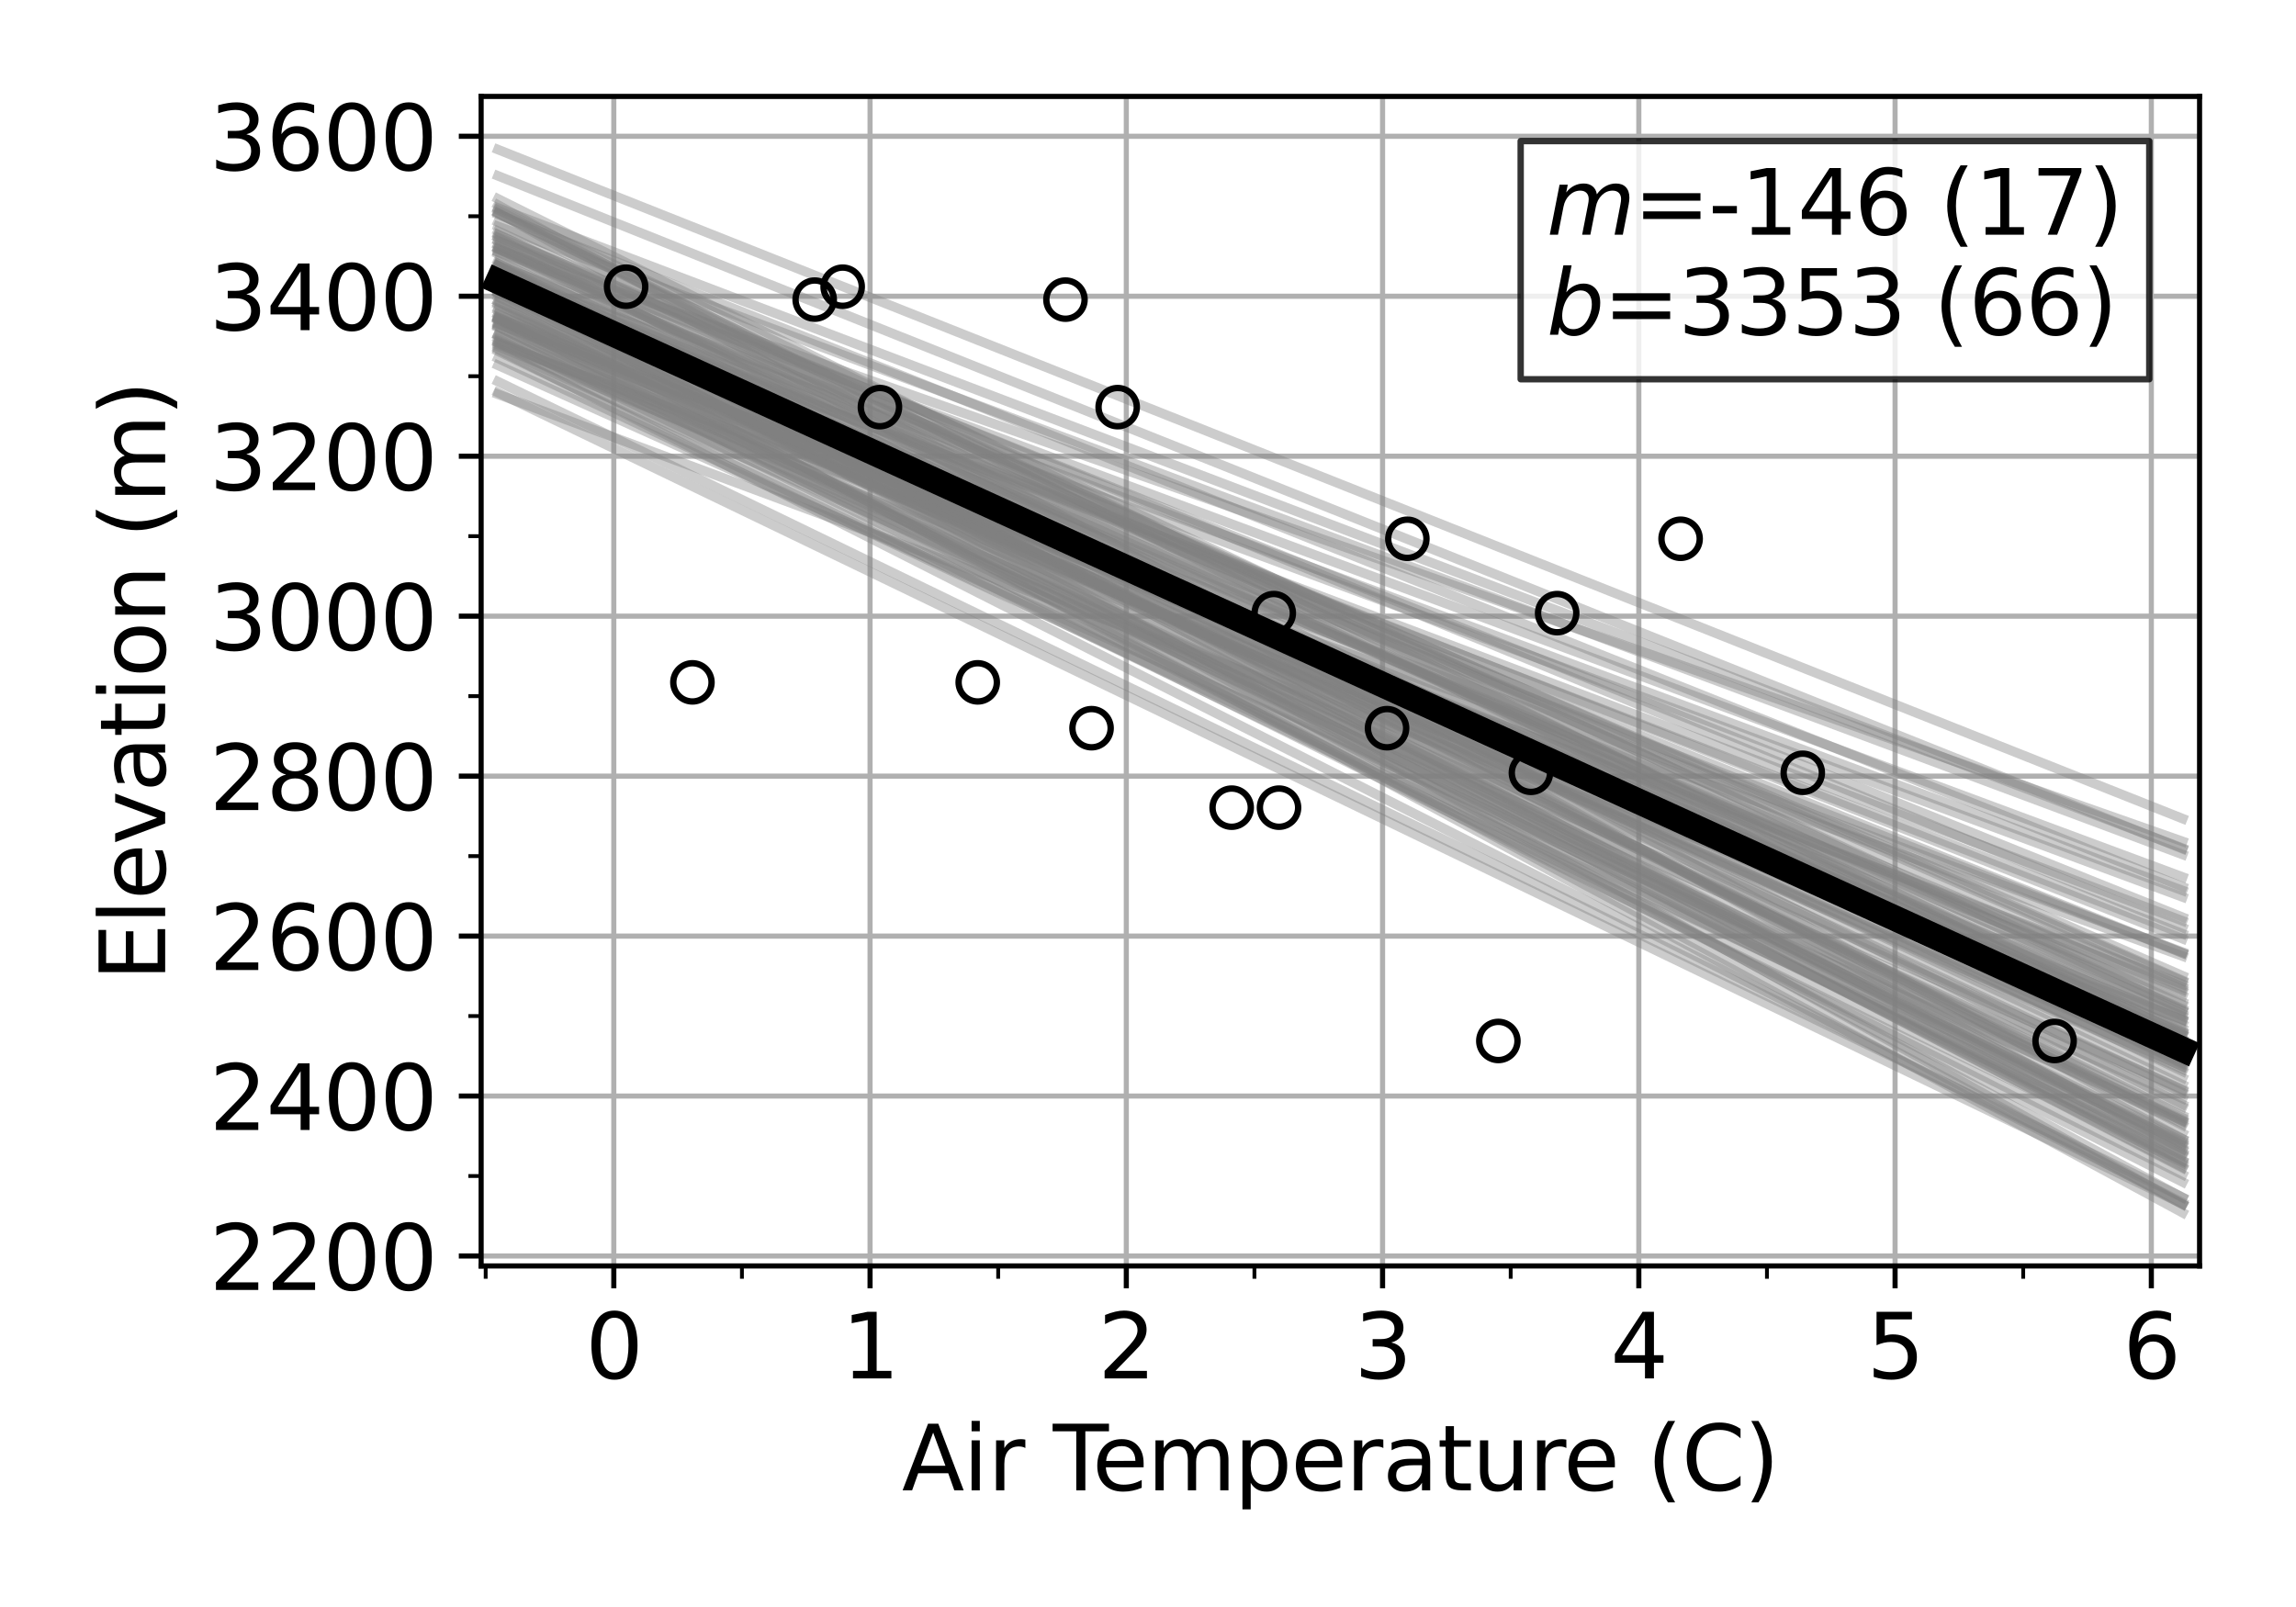 <?xml version="1.0" encoding="utf-8" standalone="no"?>
<!DOCTYPE svg PUBLIC "-//W3C//DTD SVG 1.1//EN"
  "http://www.w3.org/Graphics/SVG/1.1/DTD/svg11.dtd">
<svg xmlns:xlink="http://www.w3.org/1999/xlink" width="360pt" height="252pt" viewBox="0 0 360 252" xmlns="http://www.w3.org/2000/svg" version="1.1">
 <defs>
  <style type="text/css">*{stroke-linejoin: round; stroke-linecap: butt}</style>
 </defs>
 <g id="figure_1">
  <g id="patch_1">
   <path d="M 0 252 
L 360 252 
L 360 0 
L 0 0 
z
" style="fill: #ffffff"/>
  </g>
  <g id="axes_1">
   <g id="patch_2">
    <path d="M 75.44 198.52 
L 344.88 198.52 
L 344.88 15.12 
L 75.44 15.12 
z
" style="fill: #ffffff"/>
   </g>
   <g id="matplotlib.axis_1">
    <g id="xtick_1">
     <g id="line2d_1">
      <path d="M 96.241 198.52 
L 96.241 15.12 
" clip-path="url(#p45aff32ea5)" style="fill: none; stroke: #b0b0b0; stroke-width: 0.8; stroke-linecap: square"/>
     </g>
     <g id="line2d_2">
      <defs>
       <path id="m77579ffd19" d="M 0 0 
L 0 3.5 
" style="stroke: #000000; stroke-width: 0.8"/>
      </defs>
      <g>
       <use xlink:href="#m77579ffd19" x="96.241" y="198.52" style="stroke: #000000; stroke-width: 0.8"/>
      </g>
     </g>
     <g id="text_1">
      <!-- 0 -->
      <g transform="translate(91.787 216.158)scale(0.14 -0.14)">
       <defs>
        <path id="DejaVuSans-30" d="M 2034 4250 
Q 1547 4250 1301 3770 
Q 1056 3291 1056 2328 
Q 1056 1369 1301 889 
Q 1547 409 2034 409 
Q 2525 409 2770 889 
Q 3016 1369 3016 2328 
Q 3016 3291 2770 3770 
Q 2525 4250 2034 4250 
z
M 2034 4750 
Q 2819 4750 3233 4129 
Q 3647 3509 3647 2328 
Q 3647 1150 3233 529 
Q 2819 -91 2034 -91 
Q 1250 -91 836 529 
Q 422 1150 422 2328 
Q 422 3509 836 4129 
Q 1250 4750 2034 4750 
z
" transform="scale(0.016)"/>
       </defs>
       <use xlink:href="#DejaVuSans-30"/>
      </g>
     </g>
    </g>
    <g id="xtick_2">
     <g id="line2d_3">
      <path d="M 136.42 198.52 
L 136.42 15.12 
" clip-path="url(#p45aff32ea5)" style="fill: none; stroke: #b0b0b0; stroke-width: 0.8; stroke-linecap: square"/>
     </g>
     <g id="line2d_4">
      <g>
       <use xlink:href="#m77579ffd19" x="136.42" y="198.52" style="stroke: #000000; stroke-width: 0.8"/>
      </g>
     </g>
     <g id="text_2">
      <!-- 1 -->
      <g transform="translate(131.966 216.158)scale(0.14 -0.14)">
       <defs>
        <path id="DejaVuSans-31" d="M 794 531 
L 1825 531 
L 1825 4091 
L 703 3866 
L 703 4441 
L 1819 4666 
L 2450 4666 
L 2450 531 
L 3481 531 
L 3481 0 
L 794 0 
L 794 531 
z
" transform="scale(0.016)"/>
       </defs>
       <use xlink:href="#DejaVuSans-31"/>
      </g>
     </g>
    </g>
    <g id="xtick_3">
     <g id="line2d_5">
      <path d="M 176.599 198.52 
L 176.599 15.12 
" clip-path="url(#p45aff32ea5)" style="fill: none; stroke: #b0b0b0; stroke-width: 0.8; stroke-linecap: square"/>
     </g>
     <g id="line2d_6">
      <g>
       <use xlink:href="#m77579ffd19" x="176.599" y="198.52" style="stroke: #000000; stroke-width: 0.8"/>
      </g>
     </g>
     <g id="text_3">
      <!-- 2 -->
      <g transform="translate(172.146 216.158)scale(0.14 -0.14)">
       <defs>
        <path id="DejaVuSans-32" d="M 1228 531 
L 3431 531 
L 3431 0 
L 469 0 
L 469 531 
Q 828 903 1448 1529 
Q 2069 2156 2228 2338 
Q 2531 2678 2651 2914 
Q 2772 3150 2772 3378 
Q 2772 3750 2511 3984 
Q 2250 4219 1831 4219 
Q 1534 4219 1204 4116 
Q 875 4013 500 3803 
L 500 4441 
Q 881 4594 1212 4672 
Q 1544 4750 1819 4750 
Q 2544 4750 2975 4387 
Q 3406 4025 3406 3419 
Q 3406 3131 3298 2873 
Q 3191 2616 2906 2266 
Q 2828 2175 2409 1742 
Q 1991 1309 1228 531 
z
" transform="scale(0.016)"/>
       </defs>
       <use xlink:href="#DejaVuSans-32"/>
      </g>
     </g>
    </g>
    <g id="xtick_4">
     <g id="line2d_7">
      <path d="M 216.779 198.52 
L 216.779 15.12 
" clip-path="url(#p45aff32ea5)" style="fill: none; stroke: #b0b0b0; stroke-width: 0.8; stroke-linecap: square"/>
     </g>
     <g id="line2d_8">
      <g>
       <use xlink:href="#m77579ffd19" x="216.779" y="198.52" style="stroke: #000000; stroke-width: 0.8"/>
      </g>
     </g>
     <g id="text_4">
      <!-- 3 -->
      <g transform="translate(212.325 216.158)scale(0.14 -0.14)">
       <defs>
        <path id="DejaVuSans-33" d="M 2597 2516 
Q 3050 2419 3304 2112 
Q 3559 1806 3559 1356 
Q 3559 666 3084 287 
Q 2609 -91 1734 -91 
Q 1441 -91 1130 -33 
Q 819 25 488 141 
L 488 750 
Q 750 597 1062 519 
Q 1375 441 1716 441 
Q 2309 441 2620 675 
Q 2931 909 2931 1356 
Q 2931 1769 2642 2001 
Q 2353 2234 1838 2234 
L 1294 2234 
L 1294 2753 
L 1863 2753 
Q 2328 2753 2575 2939 
Q 2822 3125 2822 3475 
Q 2822 3834 2567 4026 
Q 2313 4219 1838 4219 
Q 1578 4219 1281 4162 
Q 984 4106 628 3988 
L 628 4550 
Q 988 4650 1302 4700 
Q 1616 4750 1894 4750 
Q 2613 4750 3031 4423 
Q 3450 4097 3450 3541 
Q 3450 3153 3228 2886 
Q 3006 2619 2597 2516 
z
" transform="scale(0.016)"/>
       </defs>
       <use xlink:href="#DejaVuSans-33"/>
      </g>
     </g>
    </g>
    <g id="xtick_5">
     <g id="line2d_9">
      <path d="M 256.958 198.52 
L 256.958 15.12 
" clip-path="url(#p45aff32ea5)" style="fill: none; stroke: #b0b0b0; stroke-width: 0.8; stroke-linecap: square"/>
     </g>
     <g id="line2d_10">
      <g>
       <use xlink:href="#m77579ffd19" x="256.958" y="198.52" style="stroke: #000000; stroke-width: 0.8"/>
      </g>
     </g>
     <g id="text_5">
      <!-- 4 -->
      <g transform="translate(252.504 216.158)scale(0.14 -0.14)">
       <defs>
        <path id="DejaVuSans-34" d="M 2419 4116 
L 825 1625 
L 2419 1625 
L 2419 4116 
z
M 2253 4666 
L 3047 4666 
L 3047 1625 
L 3713 1625 
L 3713 1100 
L 3047 1100 
L 3047 0 
L 2419 0 
L 2419 1100 
L 313 1100 
L 313 1709 
L 2253 4666 
z
" transform="scale(0.016)"/>
       </defs>
       <use xlink:href="#DejaVuSans-34"/>
      </g>
     </g>
    </g>
    <g id="xtick_6">
     <g id="line2d_11">
      <path d="M 297.137 198.52 
L 297.137 15.12 
" clip-path="url(#p45aff32ea5)" style="fill: none; stroke: #b0b0b0; stroke-width: 0.8; stroke-linecap: square"/>
     </g>
     <g id="line2d_12">
      <g>
       <use xlink:href="#m77579ffd19" x="297.137" y="198.52" style="stroke: #000000; stroke-width: 0.8"/>
      </g>
     </g>
     <g id="text_6">
      <!-- 5 -->
      <g transform="translate(292.684 216.158)scale(0.14 -0.14)">
       <defs>
        <path id="DejaVuSans-35" d="M 691 4666 
L 3169 4666 
L 3169 4134 
L 1269 4134 
L 1269 2991 
Q 1406 3038 1543 3061 
Q 1681 3084 1819 3084 
Q 2600 3084 3056 2656 
Q 3513 2228 3513 1497 
Q 3513 744 3044 326 
Q 2575 -91 1722 -91 
Q 1428 -91 1123 -41 
Q 819 9 494 109 
L 494 744 
Q 775 591 1075 516 
Q 1375 441 1709 441 
Q 2250 441 2565 725 
Q 2881 1009 2881 1497 
Q 2881 1984 2565 2268 
Q 2250 2553 1709 2553 
Q 1456 2553 1204 2497 
Q 953 2441 691 2322 
L 691 4666 
z
" transform="scale(0.016)"/>
       </defs>
       <use xlink:href="#DejaVuSans-35"/>
      </g>
     </g>
    </g>
    <g id="xtick_7">
     <g id="line2d_13">
      <path d="M 337.317 198.52 
L 337.317 15.12 
" clip-path="url(#p45aff32ea5)" style="fill: none; stroke: #b0b0b0; stroke-width: 0.8; stroke-linecap: square"/>
     </g>
     <g id="line2d_14">
      <g>
       <use xlink:href="#m77579ffd19" x="337.317" y="198.52" style="stroke: #000000; stroke-width: 0.8"/>
      </g>
     </g>
     <g id="text_7">
      <!-- 6 -->
      <g transform="translate(332.863 216.158)scale(0.14 -0.14)">
       <defs>
        <path id="DejaVuSans-36" d="M 2113 2584 
Q 1688 2584 1439 2293 
Q 1191 2003 1191 1497 
Q 1191 994 1439 701 
Q 1688 409 2113 409 
Q 2538 409 2786 701 
Q 3034 994 3034 1497 
Q 3034 2003 2786 2293 
Q 2538 2584 2113 2584 
z
M 3366 4563 
L 3366 3988 
Q 3128 4100 2886 4159 
Q 2644 4219 2406 4219 
Q 1781 4219 1451 3797 
Q 1122 3375 1075 2522 
Q 1259 2794 1537 2939 
Q 1816 3084 2150 3084 
Q 2853 3084 3261 2657 
Q 3669 2231 3669 1497 
Q 3669 778 3244 343 
Q 2819 -91 2113 -91 
Q 1303 -91 875 529 
Q 447 1150 447 2328 
Q 447 3434 972 4092 
Q 1497 4750 2381 4750 
Q 2619 4750 2861 4703 
Q 3103 4656 3366 4563 
z
" transform="scale(0.016)"/>
       </defs>
       <use xlink:href="#DejaVuSans-36"/>
      </g>
     </g>
    </g>
    <g id="xtick_8">
     <g id="line2d_15">
      <defs>
       <path id="madeb2cd488" d="M 0 0 
L 0 2 
" style="stroke: #000000; stroke-width: 0.6"/>
      </defs>
      <g>
       <use xlink:href="#madeb2cd488" x="76.151" y="198.52" style="stroke: #000000; stroke-width: 0.6"/>
      </g>
     </g>
    </g>
    <g id="xtick_9">
     <g id="line2d_16">
      <g>
       <use xlink:href="#madeb2cd488" x="116.33" y="198.52" style="stroke: #000000; stroke-width: 0.6"/>
      </g>
     </g>
    </g>
    <g id="xtick_10">
     <g id="line2d_17">
      <g>
       <use xlink:href="#madeb2cd488" x="156.51" y="198.52" style="stroke: #000000; stroke-width: 0.6"/>
      </g>
     </g>
    </g>
    <g id="xtick_11">
     <g id="line2d_18">
      <g>
       <use xlink:href="#madeb2cd488" x="196.689" y="198.52" style="stroke: #000000; stroke-width: 0.6"/>
      </g>
     </g>
    </g>
    <g id="xtick_12">
     <g id="line2d_19">
      <g>
       <use xlink:href="#madeb2cd488" x="236.868" y="198.52" style="stroke: #000000; stroke-width: 0.6"/>
      </g>
     </g>
    </g>
    <g id="xtick_13">
     <g id="line2d_20">
      <g>
       <use xlink:href="#madeb2cd488" x="277.048" y="198.52" style="stroke: #000000; stroke-width: 0.6"/>
      </g>
     </g>
    </g>
    <g id="xtick_14">
     <g id="line2d_21">
      <g>
       <use xlink:href="#madeb2cd488" x="317.227" y="198.52" style="stroke: #000000; stroke-width: 0.6"/>
      </g>
     </g>
    </g>
    <g id="text_8">
     <!-- Air Temperature (C) -->
     <g transform="translate(141.412 233.707)scale(0.14 -0.14)">
      <defs>
       <path id="DejaVuSans-41" d="M 2188 4044 
L 1331 1722 
L 3047 1722 
L 2188 4044 
z
M 1831 4666 
L 2547 4666 
L 4325 0 
L 3669 0 
L 3244 1197 
L 1141 1197 
L 716 0 
L 50 0 
L 1831 4666 
z
" transform="scale(0.016)"/>
       <path id="DejaVuSans-69" d="M 603 3500 
L 1178 3500 
L 1178 0 
L 603 0 
L 603 3500 
z
M 603 4863 
L 1178 4863 
L 1178 4134 
L 603 4134 
L 603 4863 
z
" transform="scale(0.016)"/>
       <path id="DejaVuSans-72" d="M 2631 2963 
Q 2534 3019 2420 3045 
Q 2306 3072 2169 3072 
Q 1681 3072 1420 2755 
Q 1159 2438 1159 1844 
L 1159 0 
L 581 0 
L 581 3500 
L 1159 3500 
L 1159 2956 
Q 1341 3275 1631 3429 
Q 1922 3584 2338 3584 
Q 2397 3584 2469 3576 
Q 2541 3569 2628 3553 
L 2631 2963 
z
" transform="scale(0.016)"/>
       <path id="DejaVuSans-20" transform="scale(0.016)"/>
       <path id="DejaVuSans-54" d="M -19 4666 
L 3928 4666 
L 3928 4134 
L 2272 4134 
L 2272 0 
L 1638 0 
L 1638 4134 
L -19 4134 
L -19 4666 
z
" transform="scale(0.016)"/>
       <path id="DejaVuSans-65" d="M 3597 1894 
L 3597 1613 
L 953 1613 
Q 991 1019 1311 708 
Q 1631 397 2203 397 
Q 2534 397 2845 478 
Q 3156 559 3463 722 
L 3463 178 
Q 3153 47 2828 -22 
Q 2503 -91 2169 -91 
Q 1331 -91 842 396 
Q 353 884 353 1716 
Q 353 2575 817 3079 
Q 1281 3584 2069 3584 
Q 2775 3584 3186 3129 
Q 3597 2675 3597 1894 
z
M 3022 2063 
Q 3016 2534 2758 2815 
Q 2500 3097 2075 3097 
Q 1594 3097 1305 2825 
Q 1016 2553 972 2059 
L 3022 2063 
z
" transform="scale(0.016)"/>
       <path id="DejaVuSans-6d" d="M 3328 2828 
Q 3544 3216 3844 3400 
Q 4144 3584 4550 3584 
Q 5097 3584 5394 3201 
Q 5691 2819 5691 2113 
L 5691 0 
L 5113 0 
L 5113 2094 
Q 5113 2597 4934 2840 
Q 4756 3084 4391 3084 
Q 3944 3084 3684 2787 
Q 3425 2491 3425 1978 
L 3425 0 
L 2847 0 
L 2847 2094 
Q 2847 2600 2669 2842 
Q 2491 3084 2119 3084 
Q 1678 3084 1418 2786 
Q 1159 2488 1159 1978 
L 1159 0 
L 581 0 
L 581 3500 
L 1159 3500 
L 1159 2956 
Q 1356 3278 1631 3431 
Q 1906 3584 2284 3584 
Q 2666 3584 2933 3390 
Q 3200 3197 3328 2828 
z
" transform="scale(0.016)"/>
       <path id="DejaVuSans-70" d="M 1159 525 
L 1159 -1331 
L 581 -1331 
L 581 3500 
L 1159 3500 
L 1159 2969 
Q 1341 3281 1617 3432 
Q 1894 3584 2278 3584 
Q 2916 3584 3314 3078 
Q 3713 2572 3713 1747 
Q 3713 922 3314 415 
Q 2916 -91 2278 -91 
Q 1894 -91 1617 61 
Q 1341 213 1159 525 
z
M 3116 1747 
Q 3116 2381 2855 2742 
Q 2594 3103 2138 3103 
Q 1681 3103 1420 2742 
Q 1159 2381 1159 1747 
Q 1159 1113 1420 752 
Q 1681 391 2138 391 
Q 2594 391 2855 752 
Q 3116 1113 3116 1747 
z
" transform="scale(0.016)"/>
       <path id="DejaVuSans-61" d="M 2194 1759 
Q 1497 1759 1228 1600 
Q 959 1441 959 1056 
Q 959 750 1161 570 
Q 1363 391 1709 391 
Q 2188 391 2477 730 
Q 2766 1069 2766 1631 
L 2766 1759 
L 2194 1759 
z
M 3341 1997 
L 3341 0 
L 2766 0 
L 2766 531 
Q 2569 213 2275 61 
Q 1981 -91 1556 -91 
Q 1019 -91 701 211 
Q 384 513 384 1019 
Q 384 1609 779 1909 
Q 1175 2209 1959 2209 
L 2766 2209 
L 2766 2266 
Q 2766 2663 2505 2880 
Q 2244 3097 1772 3097 
Q 1472 3097 1187 3025 
Q 903 2953 641 2809 
L 641 3341 
Q 956 3463 1253 3523 
Q 1550 3584 1831 3584 
Q 2591 3584 2966 3190 
Q 3341 2797 3341 1997 
z
" transform="scale(0.016)"/>
       <path id="DejaVuSans-74" d="M 1172 4494 
L 1172 3500 
L 2356 3500 
L 2356 3053 
L 1172 3053 
L 1172 1153 
Q 1172 725 1289 603 
Q 1406 481 1766 481 
L 2356 481 
L 2356 0 
L 1766 0 
Q 1100 0 847 248 
Q 594 497 594 1153 
L 594 3053 
L 172 3053 
L 172 3500 
L 594 3500 
L 594 4494 
L 1172 4494 
z
" transform="scale(0.016)"/>
       <path id="DejaVuSans-75" d="M 544 1381 
L 544 3500 
L 1119 3500 
L 1119 1403 
Q 1119 906 1312 657 
Q 1506 409 1894 409 
Q 2359 409 2629 706 
Q 2900 1003 2900 1516 
L 2900 3500 
L 3475 3500 
L 3475 0 
L 2900 0 
L 2900 538 
Q 2691 219 2414 64 
Q 2138 -91 1772 -91 
Q 1169 -91 856 284 
Q 544 659 544 1381 
z
M 1991 3584 
L 1991 3584 
z
" transform="scale(0.016)"/>
       <path id="DejaVuSans-28" d="M 1984 4856 
Q 1566 4138 1362 3434 
Q 1159 2731 1159 2009 
Q 1159 1288 1364 580 
Q 1569 -128 1984 -844 
L 1484 -844 
Q 1016 -109 783 600 
Q 550 1309 550 2009 
Q 550 2706 781 3412 
Q 1013 4119 1484 4856 
L 1984 4856 
z
" transform="scale(0.016)"/>
       <path id="DejaVuSans-43" d="M 4122 4306 
L 4122 3641 
Q 3803 3938 3442 4084 
Q 3081 4231 2675 4231 
Q 1875 4231 1450 3742 
Q 1025 3253 1025 2328 
Q 1025 1406 1450 917 
Q 1875 428 2675 428 
Q 3081 428 3442 575 
Q 3803 722 4122 1019 
L 4122 359 
Q 3791 134 3420 21 
Q 3050 -91 2638 -91 
Q 1578 -91 968 557 
Q 359 1206 359 2328 
Q 359 3453 968 4101 
Q 1578 4750 2638 4750 
Q 3056 4750 3426 4639 
Q 3797 4528 4122 4306 
z
" transform="scale(0.016)"/>
       <path id="DejaVuSans-29" d="M 513 4856 
L 1013 4856 
Q 1481 4119 1714 3412 
Q 1947 2706 1947 2009 
Q 1947 1309 1714 600 
Q 1481 -109 1013 -844 
L 513 -844 
Q 928 -128 1133 580 
Q 1338 1288 1338 2009 
Q 1338 2731 1133 3434 
Q 928 4138 513 4856 
z
" transform="scale(0.016)"/>
      </defs>
      <use xlink:href="#DejaVuSans-41"/>
      <use xlink:href="#DejaVuSans-69" x="68.408"/>
      <use xlink:href="#DejaVuSans-72" x="96.191"/>
      <use xlink:href="#DejaVuSans-20" x="137.305"/>
      <use xlink:href="#DejaVuSans-54" x="169.092"/>
      <use xlink:href="#DejaVuSans-65" x="213.176"/>
      <use xlink:href="#DejaVuSans-6d" x="274.699"/>
      <use xlink:href="#DejaVuSans-70" x="372.111"/>
      <use xlink:href="#DejaVuSans-65" x="435.588"/>
      <use xlink:href="#DejaVuSans-72" x="497.111"/>
      <use xlink:href="#DejaVuSans-61" x="538.225"/>
      <use xlink:href="#DejaVuSans-74" x="599.504"/>
      <use xlink:href="#DejaVuSans-75" x="638.713"/>
      <use xlink:href="#DejaVuSans-72" x="702.092"/>
      <use xlink:href="#DejaVuSans-65" x="740.955"/>
      <use xlink:href="#DejaVuSans-20" x="802.479"/>
      <use xlink:href="#DejaVuSans-28" x="834.266"/>
      <use xlink:href="#DejaVuSans-43" x="873.279"/>
      <use xlink:href="#DejaVuSans-29" x="943.104"/>
     </g>
    </g>
   </g>
   <g id="matplotlib.axis_2">
    <g id="ytick_1">
     <g id="line2d_22">
      <path d="M 75.44 196.96 
L 344.88 196.96 
" clip-path="url(#p45aff32ea5)" style="fill: none; stroke: #b0b0b0; stroke-width: 0.8; stroke-linecap: square"/>
     </g>
     <g id="line2d_23">
      <defs>
       <path id="m46d7d78a0c" d="M 0 0 
L -3.5 0 
" style="stroke: #000000; stroke-width: 0.8"/>
      </defs>
      <g>
       <use xlink:href="#m46d7d78a0c" x="75.44" y="196.96" style="stroke: #000000; stroke-width: 0.8"/>
      </g>
     </g>
     <g id="text_9">
      <!-- 2200 -->
      <g transform="translate(32.81 202.279)scale(0.14 -0.14)">
       <use xlink:href="#DejaVuSans-32"/>
       <use xlink:href="#DejaVuSans-32" x="63.623"/>
       <use xlink:href="#DejaVuSans-30" x="127.246"/>
       <use xlink:href="#DejaVuSans-30" x="190.869"/>
      </g>
     </g>
    </g>
    <g id="ytick_2">
     <g id="line2d_24">
      <path d="M 75.44 171.876 
L 344.88 171.876 
" clip-path="url(#p45aff32ea5)" style="fill: none; stroke: #b0b0b0; stroke-width: 0.8; stroke-linecap: square"/>
     </g>
     <g id="line2d_25">
      <g>
       <use xlink:href="#m46d7d78a0c" x="75.44" y="171.876" style="stroke: #000000; stroke-width: 0.8"/>
      </g>
     </g>
     <g id="text_10">
      <!-- 2400 -->
      <g transform="translate(32.81 177.195)scale(0.14 -0.14)">
       <use xlink:href="#DejaVuSans-32"/>
       <use xlink:href="#DejaVuSans-34" x="63.623"/>
       <use xlink:href="#DejaVuSans-30" x="127.246"/>
       <use xlink:href="#DejaVuSans-30" x="190.869"/>
      </g>
     </g>
    </g>
    <g id="ytick_3">
     <g id="line2d_26">
      <path d="M 75.44 146.792 
L 344.88 146.792 
" clip-path="url(#p45aff32ea5)" style="fill: none; stroke: #b0b0b0; stroke-width: 0.8; stroke-linecap: square"/>
     </g>
     <g id="line2d_27">
      <g>
       <use xlink:href="#m46d7d78a0c" x="75.44" y="146.792" style="stroke: #000000; stroke-width: 0.8"/>
      </g>
     </g>
     <g id="text_11">
      <!-- 2600 -->
      <g transform="translate(32.81 152.111)scale(0.14 -0.14)">
       <use xlink:href="#DejaVuSans-32"/>
       <use xlink:href="#DejaVuSans-36" x="63.623"/>
       <use xlink:href="#DejaVuSans-30" x="127.246"/>
       <use xlink:href="#DejaVuSans-30" x="190.869"/>
      </g>
     </g>
    </g>
    <g id="ytick_4">
     <g id="line2d_28">
      <path d="M 75.44 121.708 
L 344.88 121.708 
" clip-path="url(#p45aff32ea5)" style="fill: none; stroke: #b0b0b0; stroke-width: 0.8; stroke-linecap: square"/>
     </g>
     <g id="line2d_29">
      <g>
       <use xlink:href="#m46d7d78a0c" x="75.44" y="121.708" style="stroke: #000000; stroke-width: 0.8"/>
      </g>
     </g>
     <g id="text_12">
      <!-- 2800 -->
      <g transform="translate(32.81 127.027)scale(0.14 -0.14)">
       <defs>
        <path id="DejaVuSans-38" d="M 2034 2216 
Q 1584 2216 1326 1975 
Q 1069 1734 1069 1313 
Q 1069 891 1326 650 
Q 1584 409 2034 409 
Q 2484 409 2743 651 
Q 3003 894 3003 1313 
Q 3003 1734 2745 1975 
Q 2488 2216 2034 2216 
z
M 1403 2484 
Q 997 2584 770 2862 
Q 544 3141 544 3541 
Q 544 4100 942 4425 
Q 1341 4750 2034 4750 
Q 2731 4750 3128 4425 
Q 3525 4100 3525 3541 
Q 3525 3141 3298 2862 
Q 3072 2584 2669 2484 
Q 3125 2378 3379 2068 
Q 3634 1759 3634 1313 
Q 3634 634 3220 271 
Q 2806 -91 2034 -91 
Q 1263 -91 848 271 
Q 434 634 434 1313 
Q 434 1759 690 2068 
Q 947 2378 1403 2484 
z
M 1172 3481 
Q 1172 3119 1398 2916 
Q 1625 2713 2034 2713 
Q 2441 2713 2670 2916 
Q 2900 3119 2900 3481 
Q 2900 3844 2670 4047 
Q 2441 4250 2034 4250 
Q 1625 4250 1398 4047 
Q 1172 3844 1172 3481 
z
" transform="scale(0.016)"/>
       </defs>
       <use xlink:href="#DejaVuSans-32"/>
       <use xlink:href="#DejaVuSans-38" x="63.623"/>
       <use xlink:href="#DejaVuSans-30" x="127.246"/>
       <use xlink:href="#DejaVuSans-30" x="190.869"/>
      </g>
     </g>
    </g>
    <g id="ytick_5">
     <g id="line2d_30">
      <path d="M 75.44 96.624 
L 344.88 96.624 
" clip-path="url(#p45aff32ea5)" style="fill: none; stroke: #b0b0b0; stroke-width: 0.8; stroke-linecap: square"/>
     </g>
     <g id="line2d_31">
      <g>
       <use xlink:href="#m46d7d78a0c" x="75.44" y="96.624" style="stroke: #000000; stroke-width: 0.8"/>
      </g>
     </g>
     <g id="text_13">
      <!-- 3000 -->
      <g transform="translate(32.81 101.942)scale(0.14 -0.14)">
       <use xlink:href="#DejaVuSans-33"/>
       <use xlink:href="#DejaVuSans-30" x="63.623"/>
       <use xlink:href="#DejaVuSans-30" x="127.246"/>
       <use xlink:href="#DejaVuSans-30" x="190.869"/>
      </g>
     </g>
    </g>
    <g id="ytick_6">
     <g id="line2d_32">
      <path d="M 75.44 71.539 
L 344.88 71.539 
" clip-path="url(#p45aff32ea5)" style="fill: none; stroke: #b0b0b0; stroke-width: 0.8; stroke-linecap: square"/>
     </g>
     <g id="line2d_33">
      <g>
       <use xlink:href="#m46d7d78a0c" x="75.44" y="71.539" style="stroke: #000000; stroke-width: 0.8"/>
      </g>
     </g>
     <g id="text_14">
      <!-- 3200 -->
      <g transform="translate(32.81 76.858)scale(0.14 -0.14)">
       <use xlink:href="#DejaVuSans-33"/>
       <use xlink:href="#DejaVuSans-32" x="63.623"/>
       <use xlink:href="#DejaVuSans-30" x="127.246"/>
       <use xlink:href="#DejaVuSans-30" x="190.869"/>
      </g>
     </g>
    </g>
    <g id="ytick_7">
     <g id="line2d_34">
      <path d="M 75.44 46.455 
L 344.88 46.455 
" clip-path="url(#p45aff32ea5)" style="fill: none; stroke: #b0b0b0; stroke-width: 0.8; stroke-linecap: square"/>
     </g>
     <g id="line2d_35">
      <g>
       <use xlink:href="#m46d7d78a0c" x="75.44" y="46.455" style="stroke: #000000; stroke-width: 0.8"/>
      </g>
     </g>
     <g id="text_15">
      <!-- 3400 -->
      <g transform="translate(32.81 51.774)scale(0.14 -0.14)">
       <use xlink:href="#DejaVuSans-33"/>
       <use xlink:href="#DejaVuSans-34" x="63.623"/>
       <use xlink:href="#DejaVuSans-30" x="127.246"/>
       <use xlink:href="#DejaVuSans-30" x="190.869"/>
      </g>
     </g>
    </g>
    <g id="ytick_8">
     <g id="line2d_36">
      <path d="M 75.44 21.371 
L 344.88 21.371 
" clip-path="url(#p45aff32ea5)" style="fill: none; stroke: #b0b0b0; stroke-width: 0.8; stroke-linecap: square"/>
     </g>
     <g id="line2d_37">
      <g>
       <use xlink:href="#m46d7d78a0c" x="75.44" y="21.371" style="stroke: #000000; stroke-width: 0.8"/>
      </g>
     </g>
     <g id="text_16">
      <!-- 3600 -->
      <g transform="translate(32.81 26.69)scale(0.14 -0.14)">
       <use xlink:href="#DejaVuSans-33"/>
       <use xlink:href="#DejaVuSans-36" x="63.623"/>
       <use xlink:href="#DejaVuSans-30" x="127.246"/>
       <use xlink:href="#DejaVuSans-30" x="190.869"/>
      </g>
     </g>
    </g>
    <g id="ytick_9">
     <g id="line2d_38">
      <defs>
       <path id="m5123d6fe0a" d="M 0 0 
L -2 0 
" style="stroke: #000000; stroke-width: 0.6"/>
      </defs>
      <g>
       <use xlink:href="#m5123d6fe0a" x="75.44" y="184.418" style="stroke: #000000; stroke-width: 0.6"/>
      </g>
     </g>
    </g>
    <g id="ytick_10">
     <g id="line2d_39">
      <g>
       <use xlink:href="#m5123d6fe0a" x="75.44" y="159.334" style="stroke: #000000; stroke-width: 0.6"/>
      </g>
     </g>
    </g>
    <g id="ytick_11">
     <g id="line2d_40">
      <g>
       <use xlink:href="#m5123d6fe0a" x="75.44" y="134.25" style="stroke: #000000; stroke-width: 0.6"/>
      </g>
     </g>
    </g>
    <g id="ytick_12">
     <g id="line2d_41">
      <g>
       <use xlink:href="#m5123d6fe0a" x="75.44" y="109.166" style="stroke: #000000; stroke-width: 0.6"/>
      </g>
     </g>
    </g>
    <g id="ytick_13">
     <g id="line2d_42">
      <g>
       <use xlink:href="#m5123d6fe0a" x="75.44" y="84.081" style="stroke: #000000; stroke-width: 0.6"/>
      </g>
     </g>
    </g>
    <g id="ytick_14">
     <g id="line2d_43">
      <g>
       <use xlink:href="#m5123d6fe0a" x="75.44" y="58.997" style="stroke: #000000; stroke-width: 0.6"/>
      </g>
     </g>
    </g>
    <g id="ytick_15">
     <g id="line2d_44">
      <g>
       <use xlink:href="#m5123d6fe0a" x="75.44" y="33.913" style="stroke: #000000; stroke-width: 0.6"/>
      </g>
     </g>
    </g>
    <g id="text_17">
     <!-- Elevation (m) -->
     <g transform="translate(25.898 153.841)rotate(-90)scale(0.14 -0.14)">
      <defs>
       <path id="DejaVuSans-45" d="M 628 4666 
L 3578 4666 
L 3578 4134 
L 1259 4134 
L 1259 2753 
L 3481 2753 
L 3481 2222 
L 1259 2222 
L 1259 531 
L 3634 531 
L 3634 0 
L 628 0 
L 628 4666 
z
" transform="scale(0.016)"/>
       <path id="DejaVuSans-6c" d="M 603 4863 
L 1178 4863 
L 1178 0 
L 603 0 
L 603 4863 
z
" transform="scale(0.016)"/>
       <path id="DejaVuSans-76" d="M 191 3500 
L 800 3500 
L 1894 563 
L 2988 3500 
L 3597 3500 
L 2284 0 
L 1503 0 
L 191 3500 
z
" transform="scale(0.016)"/>
       <path id="DejaVuSans-6f" d="M 1959 3097 
Q 1497 3097 1228 2736 
Q 959 2375 959 1747 
Q 959 1119 1226 758 
Q 1494 397 1959 397 
Q 2419 397 2687 759 
Q 2956 1122 2956 1747 
Q 2956 2369 2687 2733 
Q 2419 3097 1959 3097 
z
M 1959 3584 
Q 2709 3584 3137 3096 
Q 3566 2609 3566 1747 
Q 3566 888 3137 398 
Q 2709 -91 1959 -91 
Q 1206 -91 779 398 
Q 353 888 353 1747 
Q 353 2609 779 3096 
Q 1206 3584 1959 3584 
z
" transform="scale(0.016)"/>
       <path id="DejaVuSans-6e" d="M 3513 2113 
L 3513 0 
L 2938 0 
L 2938 2094 
Q 2938 2591 2744 2837 
Q 2550 3084 2163 3084 
Q 1697 3084 1428 2787 
Q 1159 2491 1159 1978 
L 1159 0 
L 581 0 
L 581 3500 
L 1159 3500 
L 1159 2956 
Q 1366 3272 1645 3428 
Q 1925 3584 2291 3584 
Q 2894 3584 3203 3211 
Q 3513 2838 3513 2113 
z
" transform="scale(0.016)"/>
      </defs>
      <use xlink:href="#DejaVuSans-45"/>
      <use xlink:href="#DejaVuSans-6c" x="63.184"/>
      <use xlink:href="#DejaVuSans-65" x="90.967"/>
      <use xlink:href="#DejaVuSans-76" x="152.49"/>
      <use xlink:href="#DejaVuSans-61" x="211.67"/>
      <use xlink:href="#DejaVuSans-74" x="272.949"/>
      <use xlink:href="#DejaVuSans-69" x="312.158"/>
      <use xlink:href="#DejaVuSans-6f" x="339.941"/>
      <use xlink:href="#DejaVuSans-6e" x="401.123"/>
      <use xlink:href="#DejaVuSans-20" x="464.502"/>
      <use xlink:href="#DejaVuSans-28" x="496.289"/>
      <use xlink:href="#DejaVuSans-6d" x="535.303"/>
      <use xlink:href="#DejaVuSans-29" x="632.715"/>
     </g>
    </g>
   </g>
   <g id="line2d_45">
    <path d="M 78.082 46.028 
L 342.238 179.665 
L 342.238 179.665 
" clip-path="url(#p45aff32ea5)" style="fill: none; stroke: #808080; stroke-opacity: 0.4; stroke-width: 1.5; stroke-linecap: square"/>
   </g>
   <g id="line2d_46">
    <path d="M 78.082 43.657 
L 342.238 179.436 
L 342.238 179.436 
" clip-path="url(#p45aff32ea5)" style="fill: none; stroke: #808080; stroke-opacity: 0.4; stroke-width: 1.5; stroke-linecap: square"/>
   </g>
   <g id="line2d_47">
    <path d="M 78.082 44.862 
L 342.238 144.411 
L 342.238 144.411 
" clip-path="url(#p45aff32ea5)" style="fill: none; stroke: #808080; stroke-opacity: 0.4; stroke-width: 1.5; stroke-linecap: square"/>
   </g>
   <g id="line2d_48">
    <path d="M 78.082 45.898 
L 342.238 183.029 
L 342.238 183.029 
" clip-path="url(#p45aff32ea5)" style="fill: none; stroke: #808080; stroke-opacity: 0.4; stroke-width: 1.5; stroke-linecap: square"/>
   </g>
   <g id="line2d_49">
    <path d="M 78.082 36.849 
L 342.238 153.754 
L 342.238 153.754 
" clip-path="url(#p45aff32ea5)" style="fill: none; stroke: #808080; stroke-opacity: 0.4; stroke-width: 1.5; stroke-linecap: square"/>
   </g>
   <g id="line2d_50">
    <path d="M 78.082 34.835 
L 342.238 157.555 
L 342.238 157.555 
" clip-path="url(#p45aff32ea5)" style="fill: none; stroke: #808080; stroke-opacity: 0.4; stroke-width: 1.5; stroke-linecap: square"/>
   </g>
   <g id="line2d_51">
    <path d="M 78.082 32.963 
L 342.238 165.233 
L 342.238 165.233 
" clip-path="url(#p45aff32ea5)" style="fill: none; stroke: #808080; stroke-opacity: 0.4; stroke-width: 1.5; stroke-linecap: square"/>
   </g>
   <g id="line2d_52">
    <path d="M 78.082 61.571 
L 342.238 188.829 
L 342.238 188.829 
" clip-path="url(#p45aff32ea5)" style="fill: none; stroke: #808080; stroke-opacity: 0.4; stroke-width: 1.5; stroke-linecap: square"/>
   </g>
   <g id="line2d_53">
    <path d="M 78.082 50.831 
L 342.238 149.301 
L 342.238 149.301 
" clip-path="url(#p45aff32ea5)" style="fill: none; stroke: #808080; stroke-opacity: 0.4; stroke-width: 1.5; stroke-linecap: square"/>
   </g>
   <g id="line2d_54">
    <path d="M 78.082 44.671 
L 342.238 155.493 
L 342.238 155.493 
" clip-path="url(#p45aff32ea5)" style="fill: none; stroke: #808080; stroke-opacity: 0.4; stroke-width: 1.5; stroke-linecap: square"/>
   </g>
   <g id="line2d_55">
    <path d="M 78.082 45.925 
L 342.238 163.099 
L 342.238 163.099 
" clip-path="url(#p45aff32ea5)" style="fill: none; stroke: #808080; stroke-opacity: 0.4; stroke-width: 1.5; stroke-linecap: square"/>
   </g>
   <g id="line2d_56">
    <path d="M 78.082 38.397 
L 342.238 163.849 
L 342.238 163.849 
" clip-path="url(#p45aff32ea5)" style="fill: none; stroke: #808080; stroke-opacity: 0.4; stroke-width: 1.5; stroke-linecap: square"/>
   </g>
   <g id="line2d_57">
    <path d="M 78.082 51.227 
L 342.238 185.375 
L 342.238 185.375 
" clip-path="url(#p45aff32ea5)" style="fill: none; stroke: #808080; stroke-opacity: 0.4; stroke-width: 1.5; stroke-linecap: square"/>
   </g>
   <g id="line2d_58">
    <path d="M 78.082 41.776 
L 342.238 188.852 
L 342.238 188.852 
" clip-path="url(#p45aff32ea5)" style="fill: none; stroke: #808080; stroke-opacity: 0.4; stroke-width: 1.5; stroke-linecap: square"/>
   </g>
   <g id="line2d_59">
    <path d="M 78.082 41.592 
L 342.238 168.017 
L 342.238 168.017 
" clip-path="url(#p45aff32ea5)" style="fill: none; stroke: #808080; stroke-opacity: 0.4; stroke-width: 1.5; stroke-linecap: square"/>
   </g>
   <g id="line2d_60">
    <path d="M 78.082 55.083 
L 342.238 182.347 
L 342.238 182.347 
" clip-path="url(#p45aff32ea5)" style="fill: none; stroke: #808080; stroke-opacity: 0.4; stroke-width: 1.5; stroke-linecap: square"/>
   </g>
   <g id="line2d_61">
    <path d="M 78.082 40.914 
L 342.238 166.674 
L 342.238 166.674 
" clip-path="url(#p45aff32ea5)" style="fill: none; stroke: #808080; stroke-opacity: 0.4; stroke-width: 1.5; stroke-linecap: square"/>
   </g>
   <g id="line2d_62">
    <path d="M 78.082 39.008 
L 342.238 166.858 
L 342.238 166.858 
" clip-path="url(#p45aff32ea5)" style="fill: none; stroke: #808080; stroke-opacity: 0.4; stroke-width: 1.5; stroke-linecap: square"/>
   </g>
   <g id="line2d_63">
    <path d="M 78.082 47.826 
L 342.238 171.354 
L 342.238 171.354 
" clip-path="url(#p45aff32ea5)" style="fill: none; stroke: #808080; stroke-opacity: 0.4; stroke-width: 1.5; stroke-linecap: square"/>
   </g>
   <g id="line2d_64">
    <path d="M 78.082 38.892 
L 342.238 153.872 
L 342.238 153.872 
" clip-path="url(#p45aff32ea5)" style="fill: none; stroke: #808080; stroke-opacity: 0.4; stroke-width: 1.5; stroke-linecap: square"/>
   </g>
   <g id="line2d_65">
    <path d="M 78.082 50.007 
L 342.238 182.077 
L 342.238 182.077 
" clip-path="url(#p45aff32ea5)" style="fill: none; stroke: #808080; stroke-opacity: 0.4; stroke-width: 1.5; stroke-linecap: square"/>
   </g>
   <g id="line2d_66">
    <path d="M 78.082 48.665 
L 342.238 161.865 
L 342.238 161.865 
" clip-path="url(#p45aff32ea5)" style="fill: none; stroke: #808080; stroke-opacity: 0.4; stroke-width: 1.5; stroke-linecap: square"/>
   </g>
   <g id="line2d_67">
    <path d="M 78.082 44.115 
L 342.238 175.851 
L 342.238 175.851 
" clip-path="url(#p45aff32ea5)" style="fill: none; stroke: #808080; stroke-opacity: 0.4; stroke-width: 1.5; stroke-linecap: square"/>
   </g>
   <g id="line2d_68">
    <path d="M 78.082 49.305 
L 342.238 159.358 
L 342.238 159.358 
" clip-path="url(#p45aff32ea5)" style="fill: none; stroke: #808080; stroke-opacity: 0.4; stroke-width: 1.5; stroke-linecap: square"/>
   </g>
   <g id="line2d_69">
    <path d="M 78.082 43.456 
L 342.238 149.442 
L 342.238 149.442 
" clip-path="url(#p45aff32ea5)" style="fill: none; stroke: #808080; stroke-opacity: 0.4; stroke-width: 1.5; stroke-linecap: square"/>
   </g>
   <g id="line2d_70">
    <path d="M 78.082 52.663 
L 342.238 176.174 
L 342.238 176.174 
" clip-path="url(#p45aff32ea5)" style="fill: none; stroke: #808080; stroke-opacity: 0.4; stroke-width: 1.5; stroke-linecap: square"/>
   </g>
   <g id="line2d_71">
    <path d="M 78.082 37.277 
L 342.238 178.602 
L 342.238 178.602 
" clip-path="url(#p45aff32ea5)" style="fill: none; stroke: #808080; stroke-opacity: 0.4; stroke-width: 1.5; stroke-linecap: square"/>
   </g>
   <g id="line2d_72">
    <path d="M 78.082 38.985 
L 342.238 160.643 
L 342.238 160.643 
" clip-path="url(#p45aff32ea5)" style="fill: none; stroke: #808080; stroke-opacity: 0.4; stroke-width: 1.5; stroke-linecap: square"/>
   </g>
   <g id="line2d_73">
    <path d="M 78.082 44.784 
L 342.238 187.809 
L 342.238 187.809 
" clip-path="url(#p45aff32ea5)" style="fill: none; stroke: #808080; stroke-opacity: 0.4; stroke-width: 1.5; stroke-linecap: square"/>
   </g>
   <g id="line2d_74">
    <path d="M 78.082 42.162 
L 342.238 180.982 
L 342.238 180.982 
" clip-path="url(#p45aff32ea5)" style="fill: none; stroke: #808080; stroke-opacity: 0.4; stroke-width: 1.5; stroke-linecap: square"/>
   </g>
   <g id="line2d_75">
    <path d="M 78.082 41.704 
L 342.238 182.613 
L 342.238 182.613 
" clip-path="url(#p45aff32ea5)" style="fill: none; stroke: #808080; stroke-opacity: 0.4; stroke-width: 1.5; stroke-linecap: square"/>
   </g>
   <g id="line2d_76">
    <path d="M 78.082 53.091 
L 342.238 181.201 
L 342.238 181.201 
" clip-path="url(#p45aff32ea5)" style="fill: none; stroke: #808080; stroke-opacity: 0.4; stroke-width: 1.5; stroke-linecap: square"/>
   </g>
   <g id="line2d_77">
    <path d="M 78.082 39.485 
L 342.238 137.533 
L 342.238 137.533 
" clip-path="url(#p45aff32ea5)" style="fill: none; stroke: #808080; stroke-opacity: 0.4; stroke-width: 1.5; stroke-linecap: square"/>
   </g>
   <g id="line2d_78">
    <path d="M 78.082 54.036 
L 342.238 149.944 
L 342.238 149.944 
" clip-path="url(#p45aff32ea5)" style="fill: none; stroke: #808080; stroke-opacity: 0.4; stroke-width: 1.5; stroke-linecap: square"/>
   </g>
   <g id="line2d_79">
    <path d="M 78.082 54.327 
L 342.238 162.33 
L 342.238 162.33 
" clip-path="url(#p45aff32ea5)" style="fill: none; stroke: #808080; stroke-opacity: 0.4; stroke-width: 1.5; stroke-linecap: square"/>
   </g>
   <g id="line2d_80">
    <path d="M 78.082 42.824 
L 342.238 140.672 
L 342.238 140.672 
" clip-path="url(#p45aff32ea5)" style="fill: none; stroke: #808080; stroke-opacity: 0.4; stroke-width: 1.5; stroke-linecap: square"/>
   </g>
   <g id="line2d_81">
    <path d="M 78.082 52.526 
L 342.238 159.903 
L 342.238 159.903 
" clip-path="url(#p45aff32ea5)" style="fill: none; stroke: #808080; stroke-opacity: 0.4; stroke-width: 1.5; stroke-linecap: square"/>
   </g>
   <g id="line2d_82">
    <path d="M 78.082 44.161 
L 342.238 146.438 
L 342.238 146.438 
" clip-path="url(#p45aff32ea5)" style="fill: none; stroke: #808080; stroke-opacity: 0.4; stroke-width: 1.5; stroke-linecap: square"/>
   </g>
   <g id="line2d_83">
    <path d="M 78.082 41.316 
L 342.238 158.232 
L 342.238 158.232 
" clip-path="url(#p45aff32ea5)" style="fill: none; stroke: #808080; stroke-opacity: 0.4; stroke-width: 1.5; stroke-linecap: square"/>
   </g>
   <g id="line2d_84">
    <path d="M 78.082 33.48 
L 342.238 161.778 
L 342.238 161.778 
" clip-path="url(#p45aff32ea5)" style="fill: none; stroke: #808080; stroke-opacity: 0.4; stroke-width: 1.5; stroke-linecap: square"/>
   </g>
   <g id="line2d_85">
    <path d="M 78.082 53.763 
L 342.238 154.36 
L 342.238 154.36 
" clip-path="url(#p45aff32ea5)" style="fill: none; stroke: #808080; stroke-opacity: 0.4; stroke-width: 1.5; stroke-linecap: square"/>
   </g>
   <g id="line2d_86">
    <path d="M 78.082 50.879 
L 342.238 156.178 
L 342.238 156.178 
" clip-path="url(#p45aff32ea5)" style="fill: none; stroke: #808080; stroke-opacity: 0.4; stroke-width: 1.5; stroke-linecap: square"/>
   </g>
   <g id="line2d_87">
    <path d="M 78.082 61.832 
L 342.238 159.906 
L 342.238 159.906 
" clip-path="url(#p45aff32ea5)" style="fill: none; stroke: #808080; stroke-opacity: 0.4; stroke-width: 1.5; stroke-linecap: square"/>
   </g>
   <g id="line2d_88">
    <path d="M 78.082 54.833 
L 342.238 188.603 
L 342.238 188.603 
" clip-path="url(#p45aff32ea5)" style="fill: none; stroke: #808080; stroke-opacity: 0.4; stroke-width: 1.5; stroke-linecap: square"/>
   </g>
   <g id="line2d_89">
    <path d="M 78.082 32.609 
L 342.238 133.013 
L 342.238 133.013 
" clip-path="url(#p45aff32ea5)" style="fill: none; stroke: #808080; stroke-opacity: 0.4; stroke-width: 1.5; stroke-linecap: square"/>
   </g>
   <g id="line2d_90">
    <path d="M 78.082 33.429 
L 342.238 164.217 
L 342.238 164.217 
" clip-path="url(#p45aff32ea5)" style="fill: none; stroke: #808080; stroke-opacity: 0.4; stroke-width: 1.5; stroke-linecap: square"/>
   </g>
   <g id="line2d_91">
    <path d="M 78.082 47.312 
L 342.238 190.184 
L 342.238 190.184 
" clip-path="url(#p45aff32ea5)" style="fill: none; stroke: #808080; stroke-opacity: 0.4; stroke-width: 1.5; stroke-linecap: square"/>
   </g>
   <g id="line2d_92">
    <path d="M 78.082 41.656 
L 342.238 139.651 
L 342.238 139.651 
" clip-path="url(#p45aff32ea5)" style="fill: none; stroke: #808080; stroke-opacity: 0.4; stroke-width: 1.5; stroke-linecap: square"/>
   </g>
   <g id="line2d_93">
    <path d="M 78.082 31.178 
L 342.238 162.963 
L 342.238 162.963 
" clip-path="url(#p45aff32ea5)" style="fill: none; stroke: #808080; stroke-opacity: 0.4; stroke-width: 1.5; stroke-linecap: square"/>
   </g>
   <g id="line2d_94">
    <path d="M 78.082 33.372 
L 342.238 180.297 
L 342.238 180.297 
" clip-path="url(#p45aff32ea5)" style="fill: none; stroke: #808080; stroke-opacity: 0.4; stroke-width: 1.5; stroke-linecap: square"/>
   </g>
   <g id="line2d_95">
    <path d="M 78.082 35.492 
L 342.238 134.008 
L 342.238 134.008 
" clip-path="url(#p45aff32ea5)" style="fill: none; stroke: #808080; stroke-opacity: 0.4; stroke-width: 1.5; stroke-linecap: square"/>
   </g>
   <g id="line2d_96">
    <path d="M 78.082 45.167 
L 342.238 174.932 
L 342.238 174.932 
" clip-path="url(#p45aff32ea5)" style="fill: none; stroke: #808080; stroke-opacity: 0.4; stroke-width: 1.5; stroke-linecap: square"/>
   </g>
   <g id="line2d_97">
    <path d="M 78.082 37.805 
L 342.238 153.027 
L 342.238 153.027 
" clip-path="url(#p45aff32ea5)" style="fill: none; stroke: #808080; stroke-opacity: 0.4; stroke-width: 1.5; stroke-linecap: square"/>
   </g>
   <g id="line2d_98">
    <path d="M 78.082 49.314 
L 342.238 166.332 
L 342.238 166.332 
" clip-path="url(#p45aff32ea5)" style="fill: none; stroke: #808080; stroke-opacity: 0.4; stroke-width: 1.5; stroke-linecap: square"/>
   </g>
   <g id="line2d_99">
    <path d="M 78.082 51.371 
L 342.238 175.63 
L 342.238 175.63 
" clip-path="url(#p45aff32ea5)" style="fill: none; stroke: #808080; stroke-opacity: 0.4; stroke-width: 1.5; stroke-linecap: square"/>
   </g>
   <g id="line2d_100">
    <path d="M 78.082 37.172 
L 342.238 145.48 
L 342.238 145.48 
" clip-path="url(#p45aff32ea5)" style="fill: none; stroke: #808080; stroke-opacity: 0.4; stroke-width: 1.5; stroke-linecap: square"/>
   </g>
   <g id="line2d_101">
    <path d="M 78.082 47.65 
L 342.238 188.874 
L 342.238 188.874 
" clip-path="url(#p45aff32ea5)" style="fill: none; stroke: #808080; stroke-opacity: 0.4; stroke-width: 1.5; stroke-linecap: square"/>
   </g>
   <g id="line2d_102">
    <path d="M 78.082 49.875 
L 342.238 167.663 
L 342.238 167.663 
" clip-path="url(#p45aff32ea5)" style="fill: none; stroke: #808080; stroke-opacity: 0.4; stroke-width: 1.5; stroke-linecap: square"/>
   </g>
   <g id="line2d_103">
    <path d="M 78.082 48.415 
L 342.238 158.551 
L 342.238 158.551 
" clip-path="url(#p45aff32ea5)" style="fill: none; stroke: #808080; stroke-opacity: 0.4; stroke-width: 1.5; stroke-linecap: square"/>
   </g>
   <g id="line2d_104">
    <path d="M 78.082 50.043 
L 342.238 164.661 
L 342.238 164.661 
" clip-path="url(#p45aff32ea5)" style="fill: none; stroke: #808080; stroke-opacity: 0.4; stroke-width: 1.5; stroke-linecap: square"/>
   </g>
   <g id="line2d_105">
    <path d="M 78.082 36.747 
L 342.238 162.246 
L 342.238 162.246 
" clip-path="url(#p45aff32ea5)" style="fill: none; stroke: #808080; stroke-opacity: 0.4; stroke-width: 1.5; stroke-linecap: square"/>
   </g>
   <g id="line2d_106">
    <path d="M 78.082 27.577 
L 342.238 133.117 
L 342.238 133.117 
" clip-path="url(#p45aff32ea5)" style="fill: none; stroke: #808080; stroke-opacity: 0.4; stroke-width: 1.5; stroke-linecap: square"/>
   </g>
   <g id="line2d_107">
    <path d="M 78.082 50.106 
L 342.238 178.611 
L 342.238 178.611 
" clip-path="url(#p45aff32ea5)" style="fill: none; stroke: #808080; stroke-opacity: 0.4; stroke-width: 1.5; stroke-linecap: square"/>
   </g>
   <g id="line2d_108">
    <path d="M 78.082 50.679 
L 342.238 178.996 
L 342.238 178.996 
" clip-path="url(#p45aff32ea5)" style="fill: none; stroke: #808080; stroke-opacity: 0.4; stroke-width: 1.5; stroke-linecap: square"/>
   </g>
   <g id="line2d_109">
    <path d="M 78.082 53.41 
L 342.238 170.845 
L 342.238 170.845 
" clip-path="url(#p45aff32ea5)" style="fill: none; stroke: #808080; stroke-opacity: 0.4; stroke-width: 1.5; stroke-linecap: square"/>
   </g>
   <g id="line2d_110">
    <path d="M 78.082 43.059 
L 342.238 147.219 
L 342.238 147.219 
" clip-path="url(#p45aff32ea5)" style="fill: none; stroke: #808080; stroke-opacity: 0.4; stroke-width: 1.5; stroke-linecap: square"/>
   </g>
   <g id="line2d_111">
    <path d="M 78.082 39.133 
L 342.238 131.949 
L 342.238 131.949 
" clip-path="url(#p45aff32ea5)" style="fill: none; stroke: #808080; stroke-opacity: 0.4; stroke-width: 1.5; stroke-linecap: square"/>
   </g>
   <g id="line2d_112">
    <path d="M 78.082 41.644 
L 342.238 176.471 
L 342.238 176.471 
" clip-path="url(#p45aff32ea5)" style="fill: none; stroke: #808080; stroke-opacity: 0.4; stroke-width: 1.5; stroke-linecap: square"/>
   </g>
   <g id="line2d_113">
    <path d="M 78.082 53.603 
L 342.238 161.337 
L 342.238 161.337 
" clip-path="url(#p45aff32ea5)" style="fill: none; stroke: #808080; stroke-opacity: 0.4; stroke-width: 1.5; stroke-linecap: square"/>
   </g>
   <g id="line2d_114">
    <path d="M 78.082 56.188 
L 342.238 180.162 
L 342.238 180.162 
" clip-path="url(#p45aff32ea5)" style="fill: none; stroke: #808080; stroke-opacity: 0.4; stroke-width: 1.5; stroke-linecap: square"/>
   </g>
   <g id="line2d_115">
    <path d="M 78.082 51.111 
L 342.238 173.571 
L 342.238 173.571 
" clip-path="url(#p45aff32ea5)" style="fill: none; stroke: #808080; stroke-opacity: 0.4; stroke-width: 1.5; stroke-linecap: square"/>
   </g>
   <g id="line2d_116">
    <path d="M 78.082 45.103 
L 342.238 175.296 
L 342.238 175.296 
" clip-path="url(#p45aff32ea5)" style="fill: none; stroke: #808080; stroke-opacity: 0.4; stroke-width: 1.5; stroke-linecap: square"/>
   </g>
   <g id="line2d_117">
    <path d="M 78.082 46.567 
L 342.238 165.061 
L 342.238 165.061 
" clip-path="url(#p45aff32ea5)" style="fill: none; stroke: #808080; stroke-opacity: 0.4; stroke-width: 1.5; stroke-linecap: square"/>
   </g>
   <g id="line2d_118">
    <path d="M 78.082 44.372 
L 342.238 170.105 
L 342.238 170.105 
" clip-path="url(#p45aff32ea5)" style="fill: none; stroke: #808080; stroke-opacity: 0.4; stroke-width: 1.5; stroke-linecap: square"/>
   </g>
   <g id="line2d_119">
    <path d="M 78.082 32.819 
L 342.238 158.44 
L 342.238 158.44 
" clip-path="url(#p45aff32ea5)" style="fill: none; stroke: #808080; stroke-opacity: 0.4; stroke-width: 1.5; stroke-linecap: square"/>
   </g>
   <g id="line2d_120">
    <path d="M 78.082 43.96 
L 342.238 181.999 
L 342.238 181.999 
" clip-path="url(#p45aff32ea5)" style="fill: none; stroke: #808080; stroke-opacity: 0.4; stroke-width: 1.5; stroke-linecap: square"/>
   </g>
   <g id="line2d_121">
    <path d="M 78.082 45.926 
L 342.238 149.478 
L 342.238 149.478 
" clip-path="url(#p45aff32ea5)" style="fill: none; stroke: #808080; stroke-opacity: 0.4; stroke-width: 1.5; stroke-linecap: square"/>
   </g>
   <g id="line2d_122">
    <path d="M 78.082 49.77 
L 342.238 167.217 
L 342.238 167.217 
" clip-path="url(#p45aff32ea5)" style="fill: none; stroke: #808080; stroke-opacity: 0.4; stroke-width: 1.5; stroke-linecap: square"/>
   </g>
   <g id="line2d_123">
    <path d="M 78.082 41.356 
L 342.238 180.791 
L 342.238 180.791 
" clip-path="url(#p45aff32ea5)" style="fill: none; stroke: #808080; stroke-opacity: 0.4; stroke-width: 1.5; stroke-linecap: square"/>
   </g>
   <g id="line2d_124">
    <path d="M 78.082 59.84 
L 342.238 187.771 
L 342.238 187.771 
" clip-path="url(#p45aff32ea5)" style="fill: none; stroke: #808080; stroke-opacity: 0.4; stroke-width: 1.5; stroke-linecap: square"/>
   </g>
   <g id="line2d_125">
    <path d="M 78.082 50.176 
L 342.238 167.274 
L 342.238 167.274 
" clip-path="url(#p45aff32ea5)" style="fill: none; stroke: #808080; stroke-opacity: 0.4; stroke-width: 1.5; stroke-linecap: square"/>
   </g>
   <g id="line2d_126">
    <path d="M 78.082 43.678 
L 342.238 162.082 
L 342.238 162.082 
" clip-path="url(#p45aff32ea5)" style="fill: none; stroke: #808080; stroke-opacity: 0.4; stroke-width: 1.5; stroke-linecap: square"/>
   </g>
   <g id="line2d_127">
    <path d="M 78.082 53.771 
L 342.238 184.204 
L 342.238 184.204 
" clip-path="url(#p45aff32ea5)" style="fill: none; stroke: #808080; stroke-opacity: 0.4; stroke-width: 1.5; stroke-linecap: square"/>
   </g>
   <g id="line2d_128">
    <path d="M 78.082 33.627 
L 342.238 139.068 
L 342.238 139.068 
" clip-path="url(#p45aff32ea5)" style="fill: none; stroke: #808080; stroke-opacity: 0.4; stroke-width: 1.5; stroke-linecap: square"/>
   </g>
   <g id="line2d_129">
    <path d="M 78.082 52.556 
L 342.238 179.253 
L 342.238 179.253 
" clip-path="url(#p45aff32ea5)" style="fill: none; stroke: #808080; stroke-opacity: 0.4; stroke-width: 1.5; stroke-linecap: square"/>
   </g>
   <g id="line2d_130">
    <path d="M 78.082 39.584 
L 342.238 154.809 
L 342.238 154.809 
" clip-path="url(#p45aff32ea5)" style="fill: none; stroke: #808080; stroke-opacity: 0.4; stroke-width: 1.5; stroke-linecap: square"/>
   </g>
   <g id="line2d_131">
    <path d="M 78.082 45.599 
L 342.238 183.168 
L 342.238 183.168 
" clip-path="url(#p45aff32ea5)" style="fill: none; stroke: #808080; stroke-opacity: 0.4; stroke-width: 1.5; stroke-linecap: square"/>
   </g>
   <g id="line2d_132">
    <path d="M 78.082 49.918 
L 342.238 155.196 
L 342.238 155.196 
" clip-path="url(#p45aff32ea5)" style="fill: none; stroke: #808080; stroke-opacity: 0.4; stroke-width: 1.5; stroke-linecap: square"/>
   </g>
   <g id="line2d_133">
    <path d="M 78.082 57.284 
L 342.238 175.789 
L 342.238 175.789 
" clip-path="url(#p45aff32ea5)" style="fill: none; stroke: #808080; stroke-opacity: 0.4; stroke-width: 1.5; stroke-linecap: square"/>
   </g>
   <g id="line2d_134">
    <path d="M 78.082 38.505 
L 342.238 166.336 
L 342.238 166.336 
" clip-path="url(#p45aff32ea5)" style="fill: none; stroke: #808080; stroke-opacity: 0.4; stroke-width: 1.5; stroke-linecap: square"/>
   </g>
   <g id="line2d_135">
    <path d="M 78.082 54.624 
L 342.238 172.272 
L 342.238 172.272 
" clip-path="url(#p45aff32ea5)" style="fill: none; stroke: #808080; stroke-opacity: 0.4; stroke-width: 1.5; stroke-linecap: square"/>
   </g>
   <g id="line2d_136">
    <path d="M 78.082 32.149 
L 342.238 177.724 
L 342.238 177.724 
" clip-path="url(#p45aff32ea5)" style="fill: none; stroke: #808080; stroke-opacity: 0.4; stroke-width: 1.5; stroke-linecap: square"/>
   </g>
   <g id="line2d_137">
    <path d="M 78.082 37.719 
L 342.238 143.845 
L 342.238 143.845 
" clip-path="url(#p45aff32ea5)" style="fill: none; stroke: #808080; stroke-opacity: 0.4; stroke-width: 1.5; stroke-linecap: square"/>
   </g>
   <g id="line2d_138">
    <path d="M 78.082 39.845 
L 342.238 173.196 
L 342.238 173.196 
" clip-path="url(#p45aff32ea5)" style="fill: none; stroke: #808080; stroke-opacity: 0.4; stroke-width: 1.5; stroke-linecap: square"/>
   </g>
   <g id="line2d_139">
    <path d="M 78.082 23.456 
L 342.238 128.378 
L 342.238 128.378 
" clip-path="url(#p45aff32ea5)" style="fill: none; stroke: #808080; stroke-opacity: 0.4; stroke-width: 1.5; stroke-linecap: square"/>
   </g>
   <g id="line2d_140">
    <path d="M 78.082 49.746 
L 342.238 160.084 
L 342.238 160.084 
" clip-path="url(#p45aff32ea5)" style="fill: none; stroke: #808080; stroke-opacity: 0.4; stroke-width: 1.5; stroke-linecap: square"/>
   </g>
   <g id="line2d_141">
    <path d="M 78.082 36.239 
L 342.238 159.02 
L 342.238 159.02 
" clip-path="url(#p45aff32ea5)" style="fill: none; stroke: #808080; stroke-opacity: 0.4; stroke-width: 1.5; stroke-linecap: square"/>
   </g>
   <g id="line2d_142">
    <path d="M 78.082 43.009 
L 342.238 157.17 
L 342.238 157.17 
" clip-path="url(#p45aff32ea5)" style="fill: none; stroke: #808080; stroke-opacity: 0.4; stroke-width: 1.5; stroke-linecap: square"/>
   </g>
   <g id="line2d_143">
    <path d="M 78.082 44.906 
L 342.238 169.044 
L 342.238 169.044 
" clip-path="url(#p45aff32ea5)" style="fill: none; stroke: #808080; stroke-opacity: 0.4; stroke-width: 1.5; stroke-linecap: square"/>
   </g>
   <g id="line2d_144">
    <path d="M 78.082 47.264 
L 342.238 171.01 
L 342.238 171.01 
" clip-path="url(#p45aff32ea5)" style="fill: none; stroke: #808080; stroke-opacity: 0.4; stroke-width: 1.5; stroke-linecap: square"/>
   </g>
   <g id="patch_3">
    <path d="M 75.44 198.52 
L 75.44 15.12 
" style="fill: none; stroke: #000000; stroke-width: 0.8; stroke-linejoin: miter; stroke-linecap: square"/>
   </g>
   <g id="patch_4">
    <path d="M 344.88 198.52 
L 344.88 15.12 
" style="fill: none; stroke: #000000; stroke-width: 0.8; stroke-linejoin: miter; stroke-linecap: square"/>
   </g>
   <g id="patch_5">
    <path d="M 75.44 198.52 
L 344.88 198.52 
" style="fill: none; stroke: #000000; stroke-width: 0.8; stroke-linejoin: miter; stroke-linecap: square"/>
   </g>
   <g id="patch_6">
    <path d="M 75.44 15.12 
L 344.88 15.12 
" style="fill: none; stroke: #000000; stroke-width: 0.8; stroke-linejoin: miter; stroke-linecap: square"/>
   </g>
   <g id="text_18">
    <g id="patch_7">
     <path d="M 238.433 59.469 
L 336.993 59.469 
L 336.993 22.123 
L 238.433 22.123 
z
" style="fill: #ffffff; opacity: 0.8; stroke: #000000; stroke-linejoin: miter"/>
    </g>
    <!-- $\it{m}$=-146 (17) -->
    <g transform="translate(242.493 36.821)scale(0.14 -0.14)">
     <defs>
      <path id="DejaVuSans-Oblique-6d" d="M 5747 2113 
L 5338 0 
L 4763 0 
L 5166 2094 
Q 5191 2228 5203 2325 
Q 5216 2422 5216 2491 
Q 5216 2772 5059 2928 
Q 4903 3084 4622 3084 
Q 4203 3084 3875 2770 
Q 3547 2456 3450 1953 
L 3066 0 
L 2491 0 
L 2900 2094 
Q 2925 2209 2937 2307 
Q 2950 2406 2950 2484 
Q 2950 2769 2794 2926 
Q 2638 3084 2363 3084 
Q 1938 3084 1609 2770 
Q 1281 2456 1184 1953 
L 800 0 
L 225 0 
L 909 3500 
L 1484 3500 
L 1375 2956 
Q 1609 3263 1923 3423 
Q 2238 3584 2597 3584 
Q 2978 3584 3223 3384 
Q 3469 3184 3519 2828 
Q 3781 3197 4126 3390 
Q 4472 3584 4856 3584 
Q 5306 3584 5551 3325 
Q 5797 3066 5797 2591 
Q 5797 2488 5784 2364 
Q 5772 2241 5747 2113 
z
" transform="scale(0.016)"/>
      <path id="DejaVuSans-3d" d="M 678 2906 
L 4684 2906 
L 4684 2381 
L 678 2381 
L 678 2906 
z
M 678 1631 
L 4684 1631 
L 4684 1100 
L 678 1100 
L 678 1631 
z
" transform="scale(0.016)"/>
      <path id="DejaVuSans-2d" d="M 313 2009 
L 1997 2009 
L 1997 1497 
L 313 1497 
L 313 2009 
z
" transform="scale(0.016)"/>
      <path id="DejaVuSans-37" d="M 525 4666 
L 3525 4666 
L 3525 4397 
L 1831 0 
L 1172 0 
L 2766 4134 
L 525 4134 
L 525 4666 
z
" transform="scale(0.016)"/>
     </defs>
     <use xlink:href="#DejaVuSans-Oblique-6d" transform="translate(0 0.125)"/>
     <use xlink:href="#DejaVuSans-3d" transform="translate(97.412 0.125)"/>
     <use xlink:href="#DejaVuSans-2d" transform="translate(181.201 0.125)"/>
     <use xlink:href="#DejaVuSans-31" transform="translate(217.285 0.125)"/>
     <use xlink:href="#DejaVuSans-34" transform="translate(280.908 0.125)"/>
     <use xlink:href="#DejaVuSans-36" transform="translate(344.531 0.125)"/>
     <use xlink:href="#DejaVuSans-20" transform="translate(408.154 0.125)"/>
     <use xlink:href="#DejaVuSans-28" transform="translate(439.941 0.125)"/>
     <use xlink:href="#DejaVuSans-31" transform="translate(478.955 0.125)"/>
     <use xlink:href="#DejaVuSans-37" transform="translate(542.578 0.125)"/>
     <use xlink:href="#DejaVuSans-29" transform="translate(606.201 0.125)"/>
    </g>
    <!-- $\it{b}$=3353 (66) -->
    <g transform="translate(242.493 52.498)scale(0.14 -0.14)">
     <defs>
      <path id="DejaVuSans-Oblique-62" d="M 3169 2138 
Q 3169 2591 2961 2847 
Q 2753 3103 2388 3103 
Q 2122 3103 1889 2973 
Q 1656 2844 1484 2597 
Q 1303 2338 1198 1995 
Q 1094 1653 1094 1313 
Q 1094 881 1298 636 
Q 1503 391 1863 391 
Q 2134 391 2365 517 
Q 2597 644 2772 891 
Q 2950 1147 3059 1487 
Q 3169 1828 3169 2138 
z
M 1381 2969 
Q 1594 3256 1914 3420 
Q 2234 3584 2584 3584 
Q 3122 3584 3439 3221 
Q 3756 2859 3756 2241 
Q 3756 1734 3570 1259 
Q 3384 784 3041 416 
Q 2816 172 2522 40 
Q 2228 -91 1906 -91 
Q 1566 -91 1316 65 
Q 1066 222 909 531 
L 806 0 
L 231 0 
L 1178 4863 
L 1753 4863 
L 1381 2969 
z
" transform="scale(0.016)"/>
     </defs>
     <use xlink:href="#DejaVuSans-Oblique-62" transform="translate(0 0.016)"/>
     <use xlink:href="#DejaVuSans-3d" transform="translate(63.477 0.016)"/>
     <use xlink:href="#DejaVuSans-33" transform="translate(147.266 0.016)"/>
     <use xlink:href="#DejaVuSans-33" transform="translate(210.889 0.016)"/>
     <use xlink:href="#DejaVuSans-35" transform="translate(274.512 0.016)"/>
     <use xlink:href="#DejaVuSans-33" transform="translate(338.135 0.016)"/>
     <use xlink:href="#DejaVuSans-20" transform="translate(401.758 0.016)"/>
     <use xlink:href="#DejaVuSans-28" transform="translate(433.545 0.016)"/>
     <use xlink:href="#DejaVuSans-36" transform="translate(472.559 0.016)"/>
     <use xlink:href="#DejaVuSans-36" transform="translate(536.182 0.016)"/>
     <use xlink:href="#DejaVuSans-29" transform="translate(599.805 0.016)"/>
    </g>
   </g>
   <g id="line2d_145">
    <path d="M 78.082 44.119 
L 342.238 164.574 
L 342.238 164.574 
" clip-path="url(#p45aff32ea5)" style="fill: none; stroke: #000000; stroke-width: 4; stroke-linecap: square"/>
   </g>
   <g id="PathCollection_1">
    <defs>
     <path id="C0_0_7b620e99ad" d="M 0 3 
C 0.796 3 1.559 2.684 2.121 2.121 
C 2.684 1.559 3 0.796 3 -0 
C 3 -0.796 2.684 -1.559 2.121 -2.121 
C 1.559 -2.684 0.796 -3 0 -3 
C -0.796 -3 -1.559 -2.684 -2.121 -2.121 
C -2.684 -1.559 -3 -0.796 -3 0 
C -3 0.796 -2.684 1.559 -2.121 2.121 
C -1.559 2.684 -0.796 3 0 3 
z
"/>
    </defs>
    <g clip-path="url(#p45aff32ea5)">
     <use xlink:href="#C0_0_7b620e99ad" x="322.149" y="163.237" style="fill: none; stroke: #000000"/>
    </g>
    <g clip-path="url(#p45aff32ea5)">
     <use xlink:href="#C0_0_7b620e99ad" x="153.304" y="107.003" style="fill: none; stroke: #000000"/>
    </g>
    <g clip-path="url(#p45aff32ea5)">
     <use xlink:href="#C0_0_7b620e99ad" x="200.543" y="126.653" style="fill: none; stroke: #000000"/>
    </g>
    <g clip-path="url(#p45aff32ea5)">
     <use xlink:href="#C0_0_7b620e99ad" x="244.155" y="96.146" style="fill: none; stroke: #000000"/>
    </g>
    <g clip-path="url(#p45aff32ea5)">
     <use xlink:href="#C0_0_7b620e99ad" x="217.481" y="114.19" style="fill: none; stroke: #000000"/>
    </g>
    <g clip-path="url(#p45aff32ea5)">
     <use xlink:href="#C0_0_7b620e99ad" x="132.126" y="44.959" style="fill: none; stroke: #000000"/>
    </g>
    <g clip-path="url(#p45aff32ea5)">
     <use xlink:href="#C0_0_7b620e99ad" x="167.059" y="46.985" style="fill: none; stroke: #000000"/>
    </g>
    <g clip-path="url(#p45aff32ea5)">
     <use xlink:href="#C0_0_7b620e99ad" x="263.509" y="84.487" style="fill: none; stroke: #000000"/>
    </g>
    <g clip-path="url(#p45aff32ea5)">
     <use xlink:href="#C0_0_7b620e99ad" x="282.664" y="121.186" style="fill: none; stroke: #000000"/>
    </g>
    <g clip-path="url(#p45aff32ea5)">
     <use xlink:href="#C0_0_7b620e99ad" x="175.244" y="63.844" style="fill: none; stroke: #000000"/>
    </g>
    <g clip-path="url(#p45aff32ea5)">
     <use xlink:href="#C0_0_7b620e99ad" x="234.935" y="163.237" style="fill: none; stroke: #000000"/>
    </g>
    <g clip-path="url(#p45aff32ea5)">
     <use xlink:href="#C0_0_7b620e99ad" x="108.569" y="107.003" style="fill: none; stroke: #000000"/>
    </g>
    <g clip-path="url(#p45aff32ea5)">
     <use xlink:href="#C0_0_7b620e99ad" x="193.12" y="126.653" style="fill: none; stroke: #000000"/>
    </g>
    <g clip-path="url(#p45aff32ea5)">
     <use xlink:href="#C0_0_7b620e99ad" x="199.718" y="96.146" style="fill: none; stroke: #000000"/>
    </g>
    <g clip-path="url(#p45aff32ea5)">
     <use xlink:href="#C0_0_7b620e99ad" x="171.149" y="114.19" style="fill: none; stroke: #000000"/>
    </g>
    <g clip-path="url(#p45aff32ea5)">
     <use xlink:href="#C0_0_7b620e99ad" x="98.171" y="44.959" style="fill: none; stroke: #000000"/>
    </g>
    <g clip-path="url(#p45aff32ea5)">
     <use xlink:href="#C0_0_7b620e99ad" x="127.74" y="46.985" style="fill: none; stroke: #000000"/>
    </g>
    <g clip-path="url(#p45aff32ea5)">
     <use xlink:href="#C0_0_7b620e99ad" x="220.662" y="84.487" style="fill: none; stroke: #000000"/>
    </g>
    <g clip-path="url(#p45aff32ea5)">
     <use xlink:href="#C0_0_7b620e99ad" x="240.04" y="121.186" style="fill: none; stroke: #000000"/>
    </g>
    <g clip-path="url(#p45aff32ea5)">
     <use xlink:href="#C0_0_7b620e99ad" x="137.969" y="63.844" style="fill: none; stroke: #000000"/>
    </g>
   </g>
  </g>
 </g>
 <defs>
  <clipPath id="p45aff32ea5">
   <rect x="75.44" y="15.12" width="269.44" height="183.4"/>
  </clipPath>
 </defs>
</svg>
